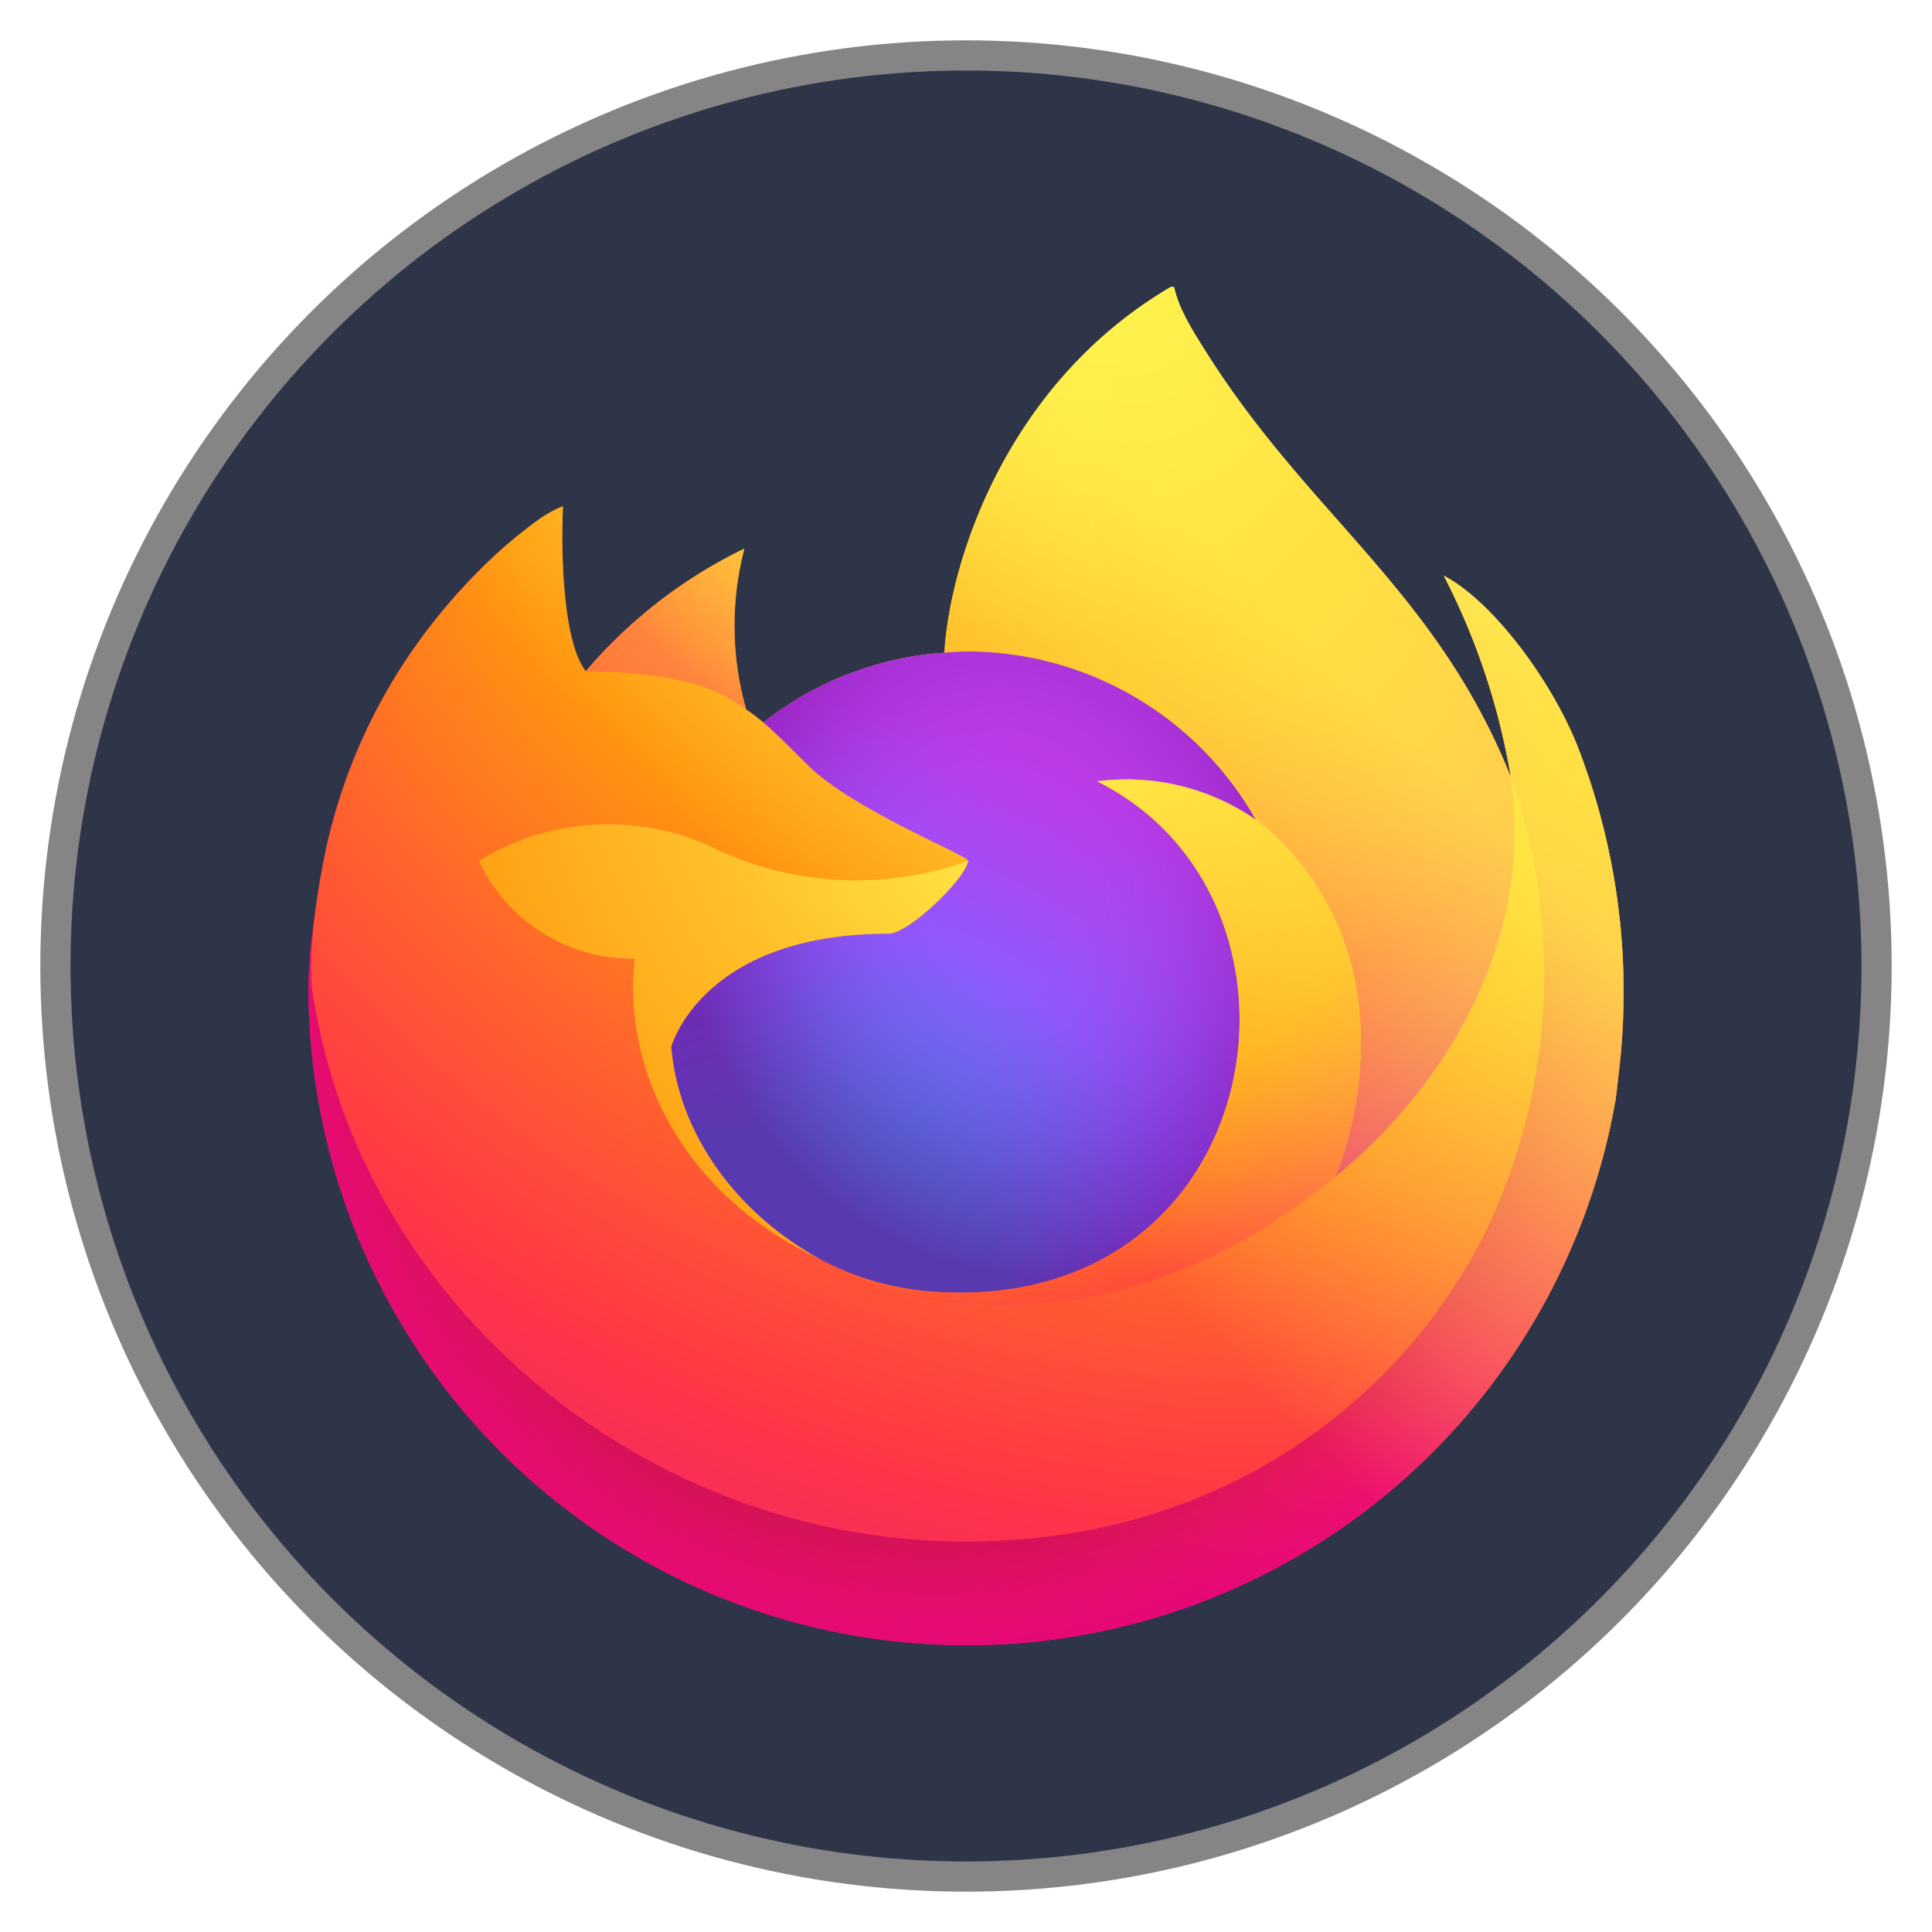 <?xml version="1.0" encoding="UTF-8" standalone="no"?>
<!-- Created with Inkscape (http://www.inkscape.org/) -->

<svg
   width="512"
   height="512"
   viewBox="0 0 512 512"
   version="1.1"
   id="svg1"
   xml:space="preserve"
   xmlns="http://www.w3.org/2000/svg"
   xmlns:svg="http://www.w3.org/2000/svg"><defs
     id="defs1"><radialGradient
       gradientUnits="userSpaceOnUse"
       gradientTransform="translate(7978.7,8523.996)"
       r="80.797"
       cy="-8515.121"
       cx="-7907.187"
       id="b"><stop
         stop-color="#ffbd4f"
         offset=".129"
         id="stop1" /><stop
         stop-color="#ffac31"
         offset=".186"
         id="stop2" /><stop
         stop-color="#ff9d17"
         offset=".247"
         id="stop3" /><stop
         stop-color="#ff980e"
         offset=".283"
         id="stop4" /><stop
         stop-color="#ff563b"
         offset=".403"
         id="stop5" /><stop
         stop-color="#ff3750"
         offset=".467"
         id="stop6" /><stop
         stop-color="#f5156c"
         offset=".71"
         id="stop7" /><stop
         stop-color="#eb0878"
         offset=".782"
         id="stop8" /><stop
         stop-color="#e50080"
         offset=".86"
         id="stop9" /></radialGradient><radialGradient
       gradientUnits="userSpaceOnUse"
       gradientTransform="translate(7978.7,8523.996)"
       r="80.797"
       cy="-8482.089"
       cx="-7936.711"
       id="c"><stop
         stop-color="#960e18"
         offset=".3"
         id="stop10" /><stop
         stop-opacity=".74"
         stop-color="#b11927"
         offset=".351"
         id="stop11" /><stop
         stop-opacity=".343"
         stop-color="#db293d"
         offset=".435"
         id="stop12" /><stop
         stop-opacity=".094"
         stop-color="#f5334b"
         offset=".497"
         id="stop13" /><stop
         stop-opacity="0"
         stop-color="#ff3750"
         offset=".53"
         id="stop14" /></radialGradient><radialGradient
       gradientUnits="userSpaceOnUse"
       gradientTransform="translate(7978.7,8523.996)"
       r="58.534"
       cy="-8533.457"
       cx="-7926.97"
       id="d"><stop
         stop-color="#fff44f"
         offset=".132"
         id="stop15" /><stop
         stop-color="#ffdc3e"
         offset=".252"
         id="stop16" /><stop
         stop-color="#ff9d12"
         offset=".506"
         id="stop17" /><stop
         stop-color="#ff980e"
         offset=".526"
         id="stop18" /></radialGradient><radialGradient
       gradientUnits="userSpaceOnUse"
       gradientTransform="translate(7978.7,8523.996)"
       r="38.471"
       cy="-8460.984"
       cx="-7945.648"
       id="e"><stop
         stop-color="#3a8ee6"
         offset=".353"
         id="stop19" /><stop
         stop-color="#5c79f0"
         offset=".472"
         id="stop20" /><stop
         stop-color="#9059ff"
         offset=".669"
         id="stop21" /><stop
         stop-color="#c139e6"
         offset="1"
         id="stop22" /></radialGradient><radialGradient
       gradientUnits="userSpaceOnUse"
       gradientTransform="matrix(0.972,-0.235,0.275,1.138,10095.002,7833.794)"
       r="20.397"
       cy="-8491.546"
       cx="-7935.62"
       id="f"><stop
         stop-opacity="0"
         stop-color="#9059ff"
         offset=".206"
         id="stop23" /><stop
         stop-opacity=".064"
         stop-color="#8c4ff3"
         offset=".278"
         id="stop24" /><stop
         stop-opacity=".45"
         stop-color="#7716a8"
         offset=".747"
         id="stop25" /><stop
         stop-opacity=".6"
         stop-color="#6e008b"
         offset=".975"
         id="stop26" /></radialGradient><radialGradient
       gradientUnits="userSpaceOnUse"
       gradientTransform="translate(7978.7,8523.996)"
       r="27.676"
       cy="-8518.427"
       cx="-7937.731"
       id="g"><stop
         stop-color="#ffe226"
         offset="0"
         id="stop27" /><stop
         stop-color="#ffdb27"
         offset=".121"
         id="stop28" /><stop
         stop-color="#ffc82a"
         offset=".295"
         id="stop29" /><stop
         stop-color="#ffa930"
         offset=".502"
         id="stop30" /><stop
         stop-color="#ff7e37"
         offset=".732"
         id="stop31" /><stop
         stop-color="#ff7139"
         offset=".792"
         id="stop32" /></radialGradient><radialGradient
       gradientUnits="userSpaceOnUse"
       gradientTransform="translate(7978.7,8523.996)"
       r="118.081"
       cy="-8535.981"
       cx="-7915.977"
       id="h"><stop
         stop-color="#fff44f"
         offset=".113"
         id="stop33" /><stop
         stop-color="#ff980e"
         offset=".456"
         id="stop34" /><stop
         stop-color="#ff5634"
         offset=".622"
         id="stop35" /><stop
         stop-color="#ff3647"
         offset=".716"
         id="stop36" /><stop
         stop-color="#e31587"
         offset=".904"
         id="stop37" /></radialGradient><radialGradient
       gradientUnits="userSpaceOnUse"
       gradientTransform="matrix(0.105,0.995,-0.653,0.069,-4680.304,8470.187)"
       r="86.499"
       cy="-8522.859"
       cx="-7927.165"
       id="i"><stop
         stop-color="#fff44f"
         offset="0"
         id="stop38" /><stop
         stop-color="#ffe847"
         offset=".06"
         id="stop39" /><stop
         stop-color="#ffc830"
         offset=".168"
         id="stop40" /><stop
         stop-color="#ff980e"
         offset=".304"
         id="stop41" /><stop
         stop-color="#ff8b16"
         offset=".356"
         id="stop42" /><stop
         stop-color="#ff672a"
         offset=".455"
         id="stop43" /><stop
         stop-color="#ff3647"
         offset=".57"
         id="stop44" /><stop
         stop-color="#e31587"
         offset=".737"
         id="stop45" /></radialGradient><radialGradient
       gradientUnits="userSpaceOnUse"
       gradientTransform="translate(7978.7,8523.996)"
       r="73.72"
       cy="-8508.176"
       cx="-7938.383"
       id="j"><stop
         stop-color="#fff44f"
         offset=".137"
         id="stop46" /><stop
         stop-color="#ff980e"
         offset=".48"
         id="stop47" /><stop
         stop-color="#ff5634"
         offset=".592"
         id="stop48" /><stop
         stop-color="#ff3647"
         offset=".655"
         id="stop49" /><stop
         stop-color="#e31587"
         offset=".904"
         id="stop50" /></radialGradient><radialGradient
       gradientUnits="userSpaceOnUse"
       gradientTransform="translate(7978.7,8523.996)"
       r="80.686"
       cy="-8503.861"
       cx="-7918.923"
       id="k"><stop
         stop-color="#fff44f"
         offset=".094"
         id="stop51" /><stop
         stop-color="#ffe141"
         offset=".231"
         id="stop52" /><stop
         stop-color="#ffaf1e"
         offset=".509"
         id="stop53" /><stop
         stop-color="#ff980e"
         offset=".626"
         id="stop54" /></radialGradient><linearGradient
       gradientTransform="translate(3.7,-0.004)"
       gradientUnits="userSpaceOnUse"
       y2="74.468"
       x2="6.447"
       y1="12.393"
       x1="70.786"
       id="a"><stop
         stop-color="#fff44f"
         offset=".048"
         id="stop55" /><stop
         stop-color="#ffe847"
         offset=".111"
         id="stop56" /><stop
         stop-color="#ffc830"
         offset=".225"
         id="stop57" /><stop
         stop-color="#ff980e"
         offset=".368"
         id="stop58" /><stop
         stop-color="#ff8b16"
         offset=".401"
         id="stop59" /><stop
         stop-color="#ff672a"
         offset=".462"
         id="stop60" /><stop
         stop-color="#ff3647"
         offset=".534"
         id="stop61" /><stop
         stop-color="#e31587"
         offset=".705"
         id="stop62" /></linearGradient><linearGradient
       gradientTransform="translate(3.7,-0.004)"
       gradientUnits="userSpaceOnUse"
       y2="66.806"
       x2="15.267"
       y1="12.061"
       x1="70.013"
       id="l"><stop
         stop-opacity=".8"
         stop-color="#fff44f"
         offset=".167"
         id="stop63" /><stop
         stop-opacity=".634"
         stop-color="#fff44f"
         offset=".266"
         id="stop64" /><stop
         stop-opacity=".217"
         stop-color="#fff44f"
         offset=".489"
         id="stop65" /><stop
         stop-opacity="0"
         stop-color="#fff44f"
         offset=".6"
         id="stop66" /></linearGradient></defs><g
     id="layer1"><circle
       style="fill:#2e3548;fill-opacity:1;stroke:#858585;stroke-width:8;stroke-dasharray:none;stroke-opacity:1"
       id="path1"
       cx="256"
       cy="256"
       r="241.313" /><g
       id="g1"
       transform="matrix(4.502,0,0,4.502,59.227,76)"><path
         d="m 79.616,26.827 c -1.684,-4.052 -5.1,-8.427 -7.775,-9.81 a 40.266,40.266 0 0 1 3.925,11.764 l 0.007,0.065 C 71.391,17.92 63.96,13.516 57.891,3.924 A 47.099,47.099 0 0 1 56.978,2.44 12.24,12.24 0 0 1 56.551,1.64 7.053,7.053 0 0 1 55.973,0.105 a 0.1,0.1 0 0 0 -0.088,-0.1 0.138,0.138 0 0 0 -0.073,0 c -0.005,0 -0.013,0.009 -0.019,0.01 L 55.765,0.031 55.78,0.005 c -9.735,5.7 -13.038,16.252 -13.342,21.53 a 19.387,19.387 0 0 0 -10.666,4.11 11.587,11.587 0 0 0 -1,-0.757 17.968,17.968 0 0 1 -0.109,-9.473 28.705,28.705 0 0 0 -9.329,7.21 h -0.018 c -1.536,-1.947 -1.428,-8.367 -1.34,-9.708 a 6.928,6.928 0 0 0 -1.294,0.687 28.225,28.225 0 0 0 -3.788,3.245 33.845,33.845 0 0 0 -3.623,4.347 v 0.006 -0.007 a 32.733,32.733 0 0 0 -5.2,11.743 l -0.052,0.256 a 61.89,61.89 0 0 0 -0.381,2.42 c 0,0.029 -0.006,0.056 -0.009,0.085 A 36.937,36.937 0 0 0 5,41.042 v 0.2 a 38.759,38.759 0 0 0 76.954,6.554 c 0.065,-0.5 0.118,-0.995 0.176,-1.5 a 39.857,39.857 0 0 0 -2.514,-19.47 z m -44.67,30.338 c 0.181,0.087 0.351,0.18 0.537,0.264 l 0.027,0.017 q -0.282,-0.135 -0.564,-0.281 z m 8.878,-23.376 z m 31.952,-4.934 v -0.037 l 0.007,0.04 z"
         fill="url(#a)"
         id="path66"
         style="fill:url(#a)" /><path
         d="m 79.616,26.827 c -1.684,-4.052 -5.1,-8.427 -7.775,-9.81 a 40.266,40.266 0 0 1 3.925,11.764 v 0.037 l 0.007,0.04 a 35.1,35.1 0 0 1 -1.206,26.159 c -4.442,9.53 -15.194,19.3 -32.024,18.825 -18.185,-0.515 -34.2,-14.01 -37.194,-31.683 -0.545,-2.787 0,-4.2 0.274,-6.465 A 28.876,28.876 0 0 0 5,41.042 v 0.2 a 38.759,38.759 0 0 0 76.954,6.554 c 0.065,-0.5 0.118,-0.995 0.176,-1.5 a 39.857,39.857 0 0 0 -2.514,-19.47 z"
         fill="url(#b)"
         id="path67"
         style="fill:url(#b)" /><path
         d="m 79.616,26.827 c -1.684,-4.052 -5.1,-8.427 -7.775,-9.81 a 40.266,40.266 0 0 1 3.925,11.764 v 0.037 l 0.007,0.04 a 35.1,35.1 0 0 1 -1.206,26.159 c -4.442,9.53 -15.194,19.3 -32.024,18.825 -18.185,-0.515 -34.2,-14.01 -37.194,-31.683 -0.545,-2.787 0,-4.2 0.274,-6.465 A 28.876,28.876 0 0 0 5,41.042 v 0.2 a 38.759,38.759 0 0 0 76.954,6.554 c 0.065,-0.5 0.118,-0.995 0.176,-1.5 a 39.857,39.857 0 0 0 -2.514,-19.47 z"
         fill="url(#c)"
         id="path68"
         style="fill:url(#c)" /><path
         d="m 60.782,31.383 c 0.084,0.059 0.162,0.118 0.241,0.177 a 21.1,21.1 0 0 0 -3.6,-4.695 C 45.377,14.817 54.266,0.742 55.765,0.027 L 55.78,0.005 c -9.735,5.7 -13.038,16.252 -13.342,21.53 0.452,-0.031 0.9,-0.07 1.362,-0.07 a 19.56,19.56 0 0 1 16.982,9.918 z"
         fill="url(#d)"
         id="path69"
         style="fill:url(#d)" /><path
         d="m 43.825,33.789 c -0.064,0.964 -3.47,4.289 -4.661,4.289 -11.021,0 -12.81,6.667 -12.81,6.667 0.488,5.614 4.4,10.238 9.129,12.684 0.216,0.112 0.435,0.213 0.654,0.312 q 0.569,0.252 1.138,0.466 a 17.235,17.235 0 0 0 5.043,0.973 c 19.317,0.906 23.059,-23.1 9.119,-30.066 A 13.38,13.38 0 0 1 60.782,31.383 19.56,19.56 0 0 0 43.8,21.466 c -0.46,0 -0.91,0.038 -1.362,0.069 a 19.387,19.387 0 0 0 -10.666,4.11 c 0.591,0.5 1.258,1.169 2.663,2.554 2.63,2.59 9.375,5.275 9.39,5.59 z"
         fill="url(#e)"
         id="path70"
         style="fill:url(#e)" /><path
         d="m 43.825,33.789 c -0.064,0.964 -3.47,4.289 -4.661,4.289 -11.021,0 -12.81,6.667 -12.81,6.667 0.488,5.614 4.4,10.238 9.129,12.684 0.216,0.112 0.435,0.213 0.654,0.312 q 0.569,0.252 1.138,0.466 a 17.235,17.235 0 0 0 5.043,0.973 c 19.317,0.906 23.059,-23.1 9.119,-30.066 A 13.38,13.38 0 0 1 60.782,31.383 19.56,19.56 0 0 0 43.8,21.466 c -0.46,0 -0.91,0.038 -1.362,0.069 a 19.387,19.387 0 0 0 -10.666,4.11 c 0.591,0.5 1.258,1.169 2.663,2.554 2.63,2.59 9.375,5.275 9.39,5.59 z"
         fill="url(#f)"
         id="path71"
         style="fill:url(#f)" /><path
         d="m 29.965,24.357 c 0.314,0.2 0.573,0.374 0.8,0.53 a 17.968,17.968 0 0 1 -0.109,-9.472 28.705,28.705 0 0 0 -9.329,7.21 c 0.189,-0.005 5.811,-0.106 8.638,1.732 z"
         fill="url(#g)"
         id="path72"
         style="fill:url(#g)" /><path
         d="m 5.354,42.159 c 2.991,17.674 19.009,31.168 37.194,31.683 16.83,0.476 27.582,-9.294 32.024,-18.825 a 35.1,35.1 0 0 0 1.206,-26.158 v -0.037 c 0,-0.03 -0.006,-0.046 0,-0.037 l 0.007,0.065 c 1.375,8.977 -3.191,17.674 -10.329,23.555 l -0.022,0.05 c -13.908,11.327 -27.218,6.834 -29.912,5 Q 35.24,57.32 34.958,57.174 C 26.849,53.298 23.499,45.91 24.217,39.574 a 9.953,9.953 0 0 1 -9.181,-5.775 14.618,14.618 0 0 1 14.249,-0.572 19.3,19.3 0 0 0 14.552,0.572 c -0.015,-0.315 -6.76,-3 -9.39,-5.59 -1.405,-1.385 -2.072,-2.052 -2.663,-2.553 a 11.587,11.587 0 0 0 -1,-0.758 c -0.23,-0.157 -0.489,-0.327 -0.8,-0.531 -2.827,-1.838 -8.449,-1.737 -8.635,-1.732 h -0.018 c -1.536,-1.947 -1.428,-8.367 -1.34,-9.708 a 6.928,6.928 0 0 0 -1.294,0.687 28.225,28.225 0 0 0 -3.788,3.245 33.845,33.845 0 0 0 -3.638,4.337 v 0.006 -0.007 a 32.733,32.733 0 0 0 -5.2,11.743 c -0.019,0.079 -1.396,6.099 -0.717,9.22 z"
         fill="url(#h)"
         id="path73"
         style="fill:url(#h)" /><path
         d="m 57.425,26.865 a 21.1,21.1 0 0 1 3.6,4.7 c 0.213,0.16 0.412,0.32 0.581,0.476 8.787,8.1 4.183,19.55 3.84,20.365 7.138,-5.881 11.7,-14.578 10.329,-23.555 C 71.391,17.92 63.96,13.516 57.891,3.924 A 47.099,47.099 0 0 1 56.978,2.44 12.24,12.24 0 0 1 56.551,1.64 7.053,7.053 0 0 1 55.973,0.105 a 0.1,0.1 0 0 0 -0.088,-0.1 0.138,0.138 0 0 0 -0.073,0 c -0.005,0 -0.013,0.009 -0.019,0.01 l -0.028,0.016 c -1.499,0.71 -10.388,14.786 1.66,26.834 z"
         fill="url(#i)"
         id="path74"
         style="fill:url(#i)" /><path
         d="M 61.6,32.036 A 8.083,8.083 0 0 0 61.019,31.56 C 60.94,31.5 60.862,31.442 60.778,31.383 a 13.38,13.38 0 0 0 -9.345,-2.27 c 13.94,6.97 10.2,30.973 -9.119,30.067 a 17.235,17.235 0 0 1 -5.043,-0.973 q -0.569,-0.213 -1.138,-0.466 c -0.219,-0.1 -0.438,-0.2 -0.654,-0.312 l 0.027,0.017 c 2.694,1.839 16,6.332 29.912,-5 l 0.022,-0.05 c 0.347,-0.81 4.951,-12.263 -3.84,-20.36 z"
         fill="url(#j)"
         id="path75"
         style="fill:url(#j)" /><path
         d="m 26.354,44.745 c 0,0 1.789,-6.667 12.81,-6.667 1.191,0 4.6,-3.325 4.661,-4.29 a 19.3,19.3 0 0 1 -14.552,-0.571 14.618,14.618 0 0 0 -14.249,0.572 9.953,9.953 0 0 0 9.181,5.775 c -0.718,6.337 2.632,13.725 10.741,17.6 0.181,0.087 0.351,0.18 0.537,0.264 -4.733,-2.445 -8.641,-7.07 -9.129,-12.683 z"
         fill="url(#k)"
         id="path76"
         style="fill:url(#k)" /><path
         d="m 79.616,26.827 c -1.684,-4.052 -5.1,-8.427 -7.775,-9.81 a 40.266,40.266 0 0 1 3.925,11.764 l 0.007,0.065 C 71.391,17.92 63.96,13.516 57.891,3.924 A 47.099,47.099 0 0 1 56.978,2.44 12.24,12.24 0 0 1 56.551,1.64 7.053,7.053 0 0 1 55.973,0.105 a 0.1,0.1 0 0 0 -0.088,-0.1 0.138,0.138 0 0 0 -0.073,0 c -0.005,0 -0.013,0.009 -0.019,0.01 L 55.765,0.031 55.78,0.005 c -9.735,5.7 -13.038,16.252 -13.342,21.53 0.452,-0.031 0.9,-0.07 1.362,-0.07 a 19.56,19.56 0 0 1 16.982,9.918 13.38,13.38 0 0 0 -9.345,-2.27 c 13.94,6.97 10.2,30.973 -9.119,30.067 a 17.235,17.235 0 0 1 -5.043,-0.973 q -0.569,-0.213 -1.138,-0.466 c -0.219,-0.1 -0.438,-0.2 -0.654,-0.312 l 0.027,0.017 q -0.282,-0.135 -0.564,-0.281 c 0.181,0.087 0.351,0.18 0.537,0.264 -4.733,-2.446 -8.641,-7.07 -9.129,-12.684 0,0 1.789,-6.667 12.81,-6.667 1.191,0 4.6,-3.325 4.661,-4.29 -0.015,-0.314 -6.76,-3 -9.39,-5.59 -1.405,-1.384 -2.072,-2.051 -2.663,-2.552 a 11.587,11.587 0 0 0 -1,-0.758 17.968,17.968 0 0 1 -0.109,-9.473 28.705,28.705 0 0 0 -9.329,7.21 h -0.018 c -1.536,-1.947 -1.428,-8.367 -1.34,-9.708 a 6.928,6.928 0 0 0 -1.294,0.687 28.225,28.225 0 0 0 -3.788,3.245 33.845,33.845 0 0 0 -3.623,4.347 v 0.006 -0.007 a 32.733,32.733 0 0 0 -5.2,11.743 l -0.052,0.256 c -0.073,0.34 -0.4,2.073 -0.447,2.445 0,0.028 0,-0.03 0,0 A 45.094,45.094 0 0 0 5,41.042 v 0.2 a 38.759,38.759 0 0 0 76.954,6.554 c 0.065,-0.5 0.118,-0.995 0.176,-1.5 a 39.857,39.857 0 0 0 -2.514,-19.47 z m -3.845,1.99 0.007,0.042 z"
         fill="url(#l)"
         id="path77"
         style="fill:url(#l)" /></g></g></svg>
